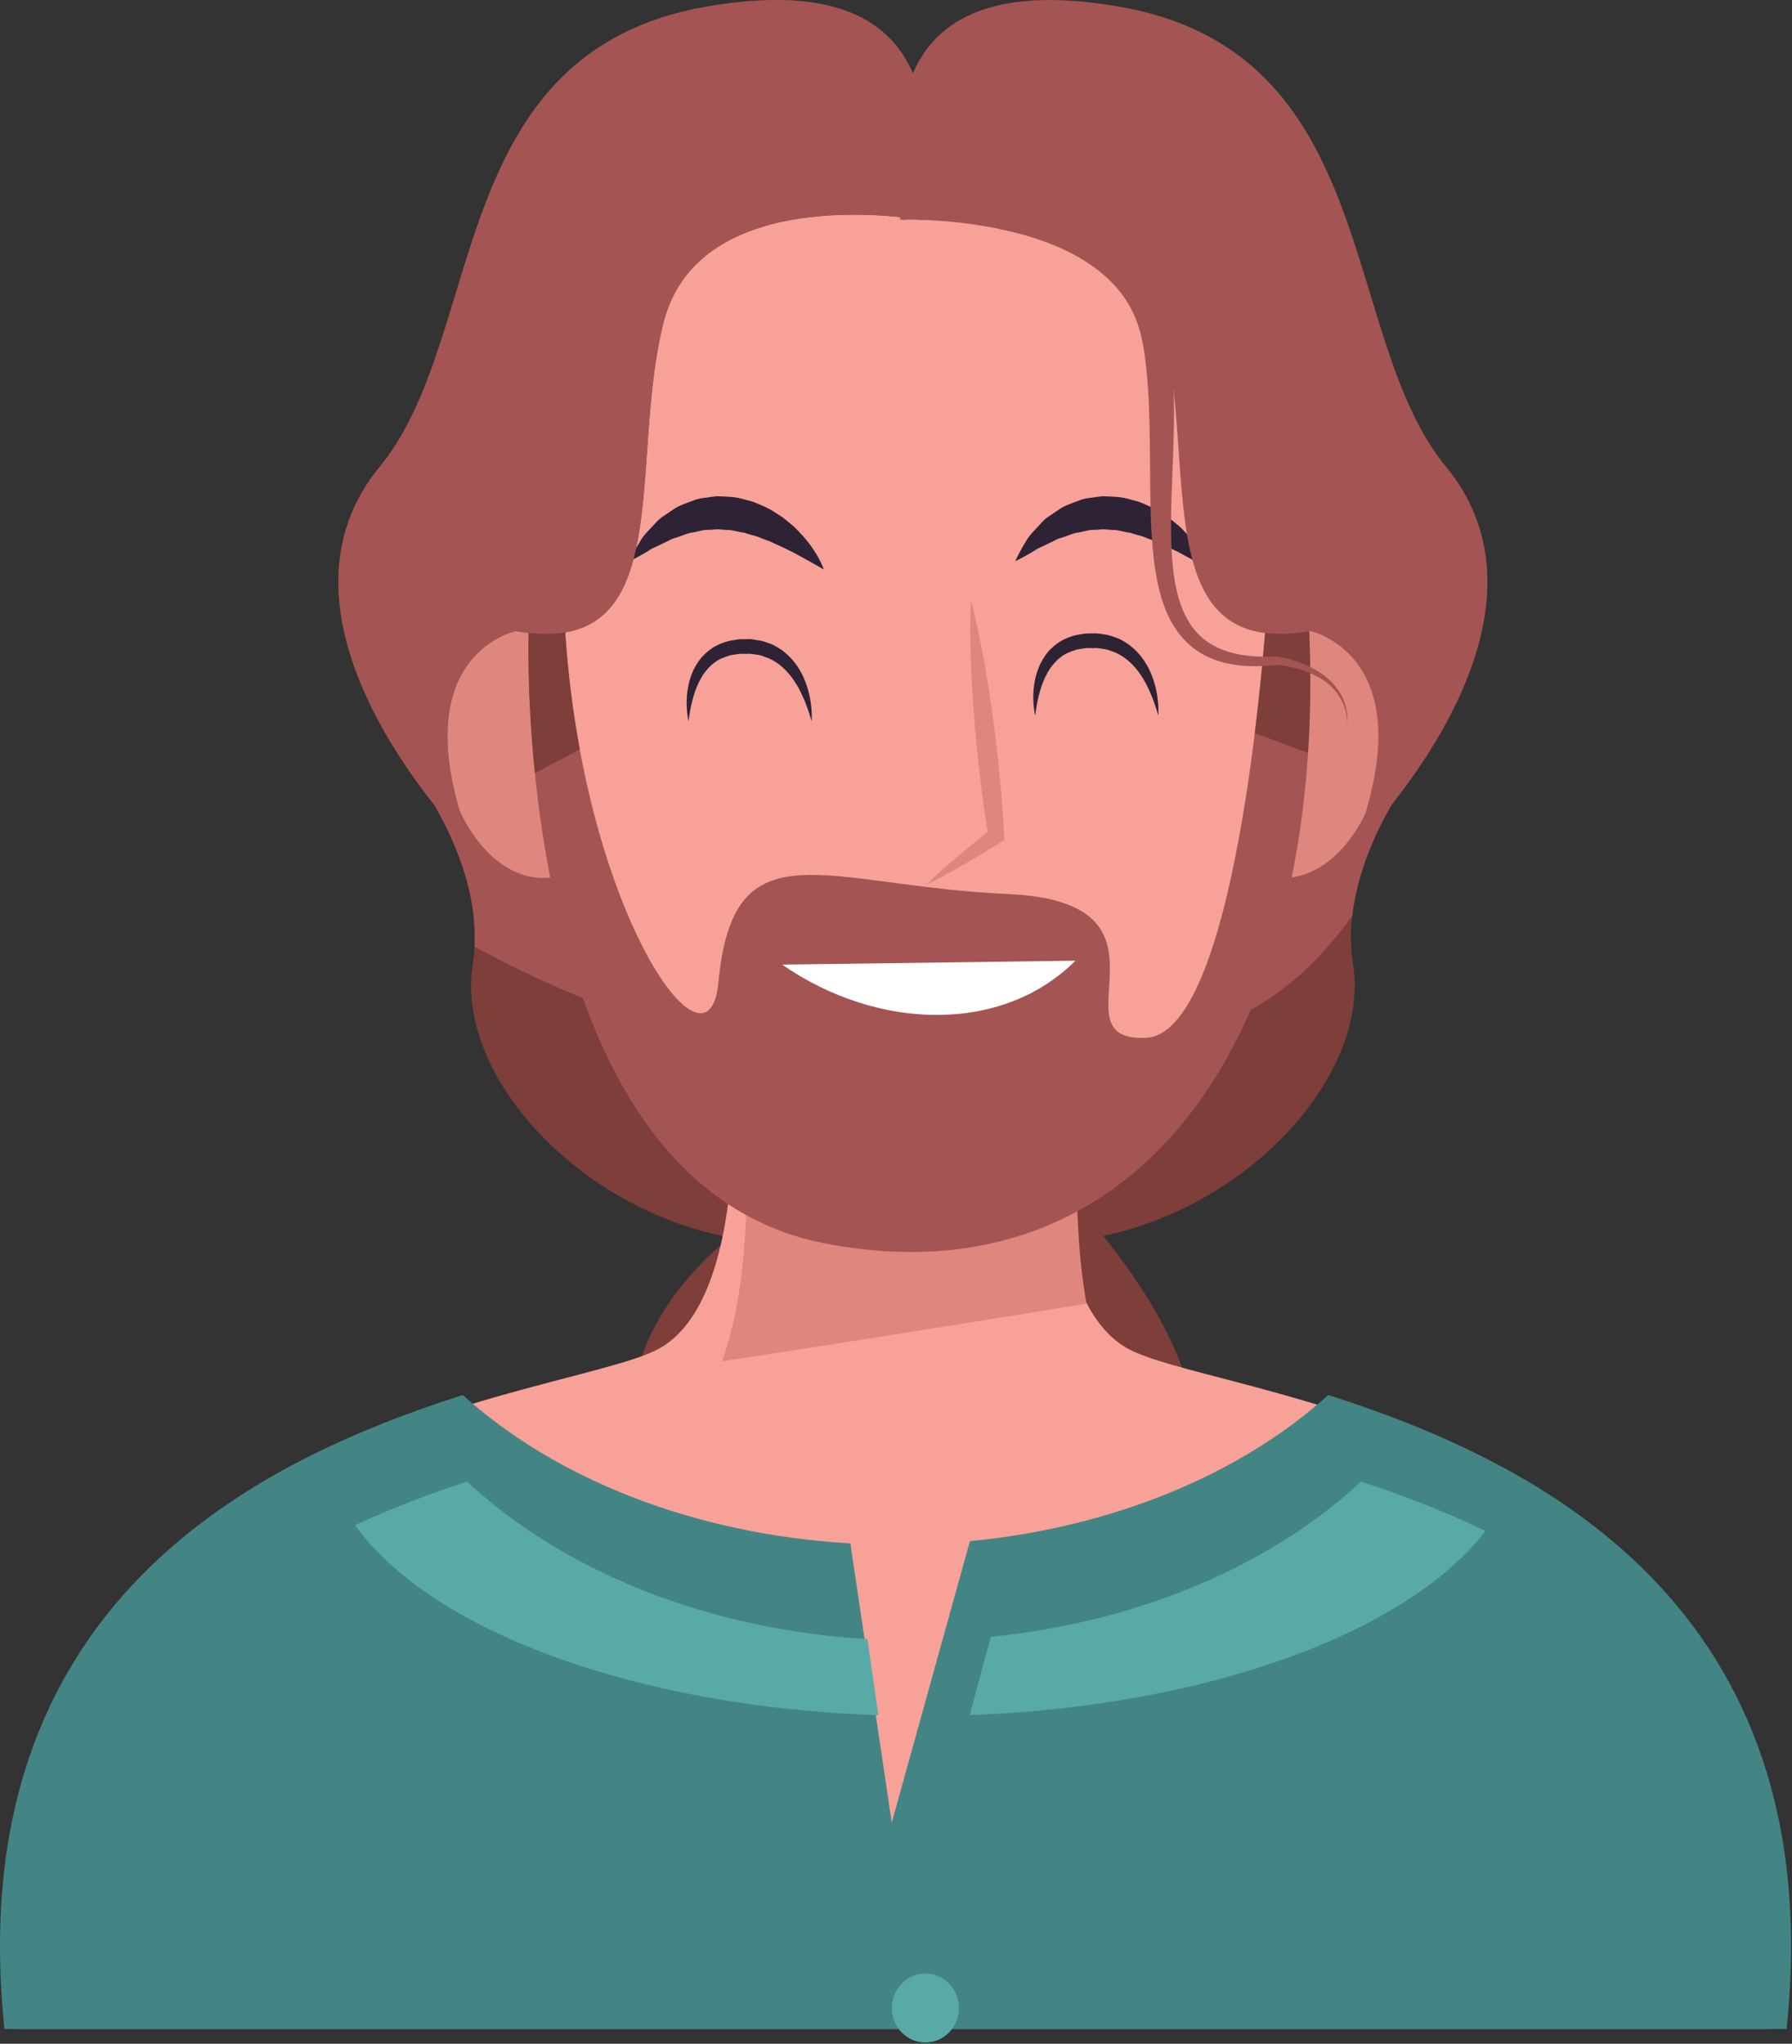 <?xml version="1.0" encoding="UTF-8" standalone="no"?>
<!DOCTYPE svg PUBLIC "-//W3C//DTD SVG 1.1//EN" "http://www.w3.org/Graphics/SVG/1.1/DTD/svg11.dtd">
<svg width="100%" height="100%" viewBox="0 0 858 978" version="1.1" xmlns="http://www.w3.org/2000/svg" xmlns:xlink="http://www.w3.org/1999/xlink" xml:space="preserve" xmlns:serif="http://www.serif.com/" style="fill-rule:evenodd;clip-rule:evenodd;stroke-linejoin:round;stroke-miterlimit:2;">
    <rect x="0" y="0" width="858" height="978" fill="#333333" stroke="none"/>
    <g transform="matrix(1.333,0,0,1.333,0.004,-56.645)">
        <g transform="matrix(4.167,0,0,4.167,0,0)">
            <g transform="matrix(1.033,0,0,1.062,-0.955,-0.628)">
                <path d="M63.038,109.718C63.038,109.718 47.705,119.385 56.038,134.052C64.372,148.718 122.039,144.718 92.372,109.718C67.865,80.807 63.038,109.718 63.038,109.718Z" style="fill:rgb(126,62,58);fill-rule:nonzero;"/>
            </g>
        </g>
        <g transform="matrix(4.167,0,0,4.167,0,0)">
            <g transform="matrix(1.033,0,0,1.062,-0.955,-0.628)">
                <path d="M119.158,72.385C119.158,72.385 112.491,80.385 113.825,88.385C115.743,99.898 98.157,115.051 80.157,110.051C62.157,105.051 81.491,71.385 81.491,71.385L119.158,72.385Z" style="fill:rgb(126,62,58);fill-rule:nonzero;"/>
            </g>
        </g>
        <g transform="matrix(4.167,0,0,4.167,0,0)">
            <g transform="matrix(1.033,0,0,1.062,-0.955,-0.628)">
                <path d="M35.038,72.385C35.038,72.385 41.705,80.385 40.372,88.385C38.453,99.898 56.038,115.051 74.038,110.051C92.038,105.051 72.705,71.385 72.705,71.385L35.038,72.385Z" style="fill:rgb(126,62,58);fill-rule:nonzero;"/>
            </g>
        </g>
        <g transform="matrix(4.167,0,0,4.167,0,0)">
            <g transform="matrix(1.033,0,0,1.062,-0.955,-0.628)">
                <path d="M80.786,97.566C89.075,97.677 97.337,96.204 104.786,92.387C108.727,90.367 111.43,87.596 113.766,84.477C114.519,77.973 119.158,72.385 119.158,72.385L81.491,71.385C81.491,71.385 73.294,85.668 72.55,97.01C75.308,97.332 78.062,97.529 80.786,97.566Z" style="fill:rgb(164,85,83);fill-rule:nonzero;"/>
            </g>
        </g>
        <g transform="matrix(4.167,0,0,4.167,0,0)">
            <g transform="matrix(1.033,0,0,1.062,-0.955,-0.628)">
                <path d="M40.521,86.989C52.807,93.515 67.15,97.383 80.786,97.566C81.082,97.57 81.378,97.556 81.675,97.556C81.167,86.132 72.705,71.385 72.705,71.385L35.038,72.385C35.038,72.385 40.945,79.481 40.521,86.989Z" style="fill:rgb(164,85,83);fill-rule:nonzero;"/>
            </g>
        </g>
        <g transform="matrix(4.167,0,0,4.167,0,0)">
            <path d="M97.243,126.397C88.761,121.771 91.074,99.407 91.074,99.407L78.371,100.225L78.371,99.41L77.012,99.817L75.652,99.41L75.652,100.225L62.949,99.407C62.949,99.407 65.262,121.771 56.78,126.397C48.298,131.024 -3.823,133.337 1.574,185L152.45,185C157.847,133.337 105.725,131.024 97.243,126.397Z" style="fill:rgb(247,161,153);fill-rule:nonzero;"/>
        </g>
        <g transform="matrix(4.167,0,0,4.167,0,0)">
            <g transform="matrix(1.033,0,0,1.062,-0.955,-0.628)">
                <path d="M61.168,120.628C71.315,119.116 81.455,117.555 91.588,115.947C90.162,108.236 91.074,99.407 91.074,99.407L78.371,100.225L78.371,99.41L77.011,99.817L75.652,99.41L75.652,100.225L62.949,99.407C62.949,99.407 64.288,112.401 61.168,120.628Z" style="fill:rgb(223,135,126);fill-rule:nonzero;"/>
            </g>
        </g>
        <g transform="matrix(4.167,0,0,4.167,0,0)">
            <path d="M114.494,130.376C107.07,137.104 96.112,141.766 83.603,142.97L76.866,167.226L73.301,143.162C59.747,142.378 47.809,137.552 39.889,130.376C22.275,136.02 -3.454,148.256 0.384,185L153.999,185C157.838,148.256 132.108,136.02 114.494,130.376Z" style="fill:rgb(67,133,132);fill-rule:nonzero;"/>
        </g>
        <g transform="matrix(4.167,0,0,4.167,0,0)">
            <g transform="matrix(1.033,0,0,1.062,-0.955,-0.628)">
                <path d="M74.215,149.332L73.301,143.162C59.747,142.378 47.809,137.552 39.889,130.376C36.896,131.335 33.727,132.492 30.546,133.919C36.793,142.409 53.795,148.658 74.215,149.332Z" style="fill:rgb(88,170,166);fill-rule:nonzero;"/>
            </g>
        </g>
        <g transform="matrix(4.167,0,0,4.167,0,0)">
            <g transform="matrix(1.033,0,0,1.062,-0.955,-0.628)">
                <path d="M124.874,134.388C121.347,132.737 117.812,131.439 114.494,130.376C107.07,137.104 96.112,141.766 83.603,142.97L81.839,149.322C101.756,148.613 118.386,142.6 124.874,134.388Z" style="fill:rgb(88,170,166);fill-rule:nonzero;"/>
            </g>
        </g>
        <g transform="matrix(4.167,0,0,4.167,0,0)">
            <g transform="matrix(1.033,0,0,1.062,-0.955,-0.628)">
                <path d="M75.338,173.084C75.338,174.631 76.592,175.885 78.139,175.885C79.686,175.885 80.94,174.631 80.94,173.084C80.94,171.537 79.686,170.283 78.139,170.283C76.592,170.283 75.338,171.537 75.338,173.084Z" style="fill:rgb(88,170,166);fill-rule:nonzero;"/>
            </g>
        </g>
        <g transform="matrix(4.167,0,0,4.167,0,0)">
            <g transform="matrix(1.033,0,0,1.062,-0.955,-0.628)">
                <path d="M52.175,66.671C49.676,58.917 43.758,60.712 43.204,60.9C42.623,60.967 36.506,61.876 37.562,69.953C38.625,78.079 43.34,82.482 47.761,81.189C52.31,80.467 54.689,74.47 52.175,66.671Z" style="fill:rgb(223,135,126);fill-rule:nonzero;"/>
            </g>
        </g>
        <g transform="matrix(4.167,0,0,4.167,0,0)">
            <g transform="matrix(1.033,0,0,1.062,-0.955,-0.628)">
                <path d="M102.077,66.671C104.576,58.917 110.494,60.712 111.048,60.9C111.629,60.967 117.746,61.876 116.689,69.953C115.626,78.079 110.912,82.482 106.491,81.189C101.941,80.467 99.563,74.47 102.077,66.671Z" style="fill:rgb(223,135,126);fill-rule:nonzero;"/>
            </g>
        </g>
        <g transform="matrix(4.167,0,0,4.167,0,0)">
            <g transform="matrix(1.033,0,0,1.062,-0.955,-0.628)">
                <path d="M46.112,54.925C49.209,20.935 75.049,22.839 77.487,23.095C79.924,22.839 105.765,20.935 108.862,54.925C111.977,89.118 96.747,111.449 77.487,110.221C58.226,111.449 42.996,89.118 46.112,54.925Z" style="fill:rgb(247,161,153);fill-rule:nonzero;"/>
            </g>
        </g>
        <g transform="matrix(4.167,0,0,4.167,0,0)">
            <g transform="matrix(1.033,0,0,1.062,-0.955,-0.628)">
                <path d="M45.038,61.385C45.038,61.385 43.372,106.051 69.705,111.051C96.038,116.051 112.372,94.052 110.039,59.052L106.705,58.719C106.705,58.719 104.539,94.052 96.538,94.385C88.538,94.719 100.372,83.385 85.038,82.719C69.705,82.052 62.116,76.941 60.872,89.885C60.038,98.552 49.372,83.719 48.038,60.719C46.705,37.719 45.038,61.385 45.038,61.385Z" style="fill:rgb(164,85,83);fill-rule:nonzero;"/>
            </g>
        </g>
        <g transform="matrix(4.167,0,0,4.167,0,0)">
            <g transform="matrix(1.033,0,0,1.062,-0.955,-0.628)">
                <path d="M49.302,70.983C48.697,67.807 48.25,64.367 48.038,60.719C46.705,37.719 45.038,61.385 45.038,61.385C45.038,61.385 44.858,66.234 45.557,72.913C46.809,72.278 48.055,71.63 49.302,70.983Z" style="fill:rgb(126,62,58);fill-rule:nonzero;"/>
            </g>
        </g>
        <g transform="matrix(4.167,0,0,4.167,0,0)">
            <g transform="matrix(1.033,0,0,1.062,-0.955,-0.628)">
                <path d="M110.069,71.279C110.326,67.414 110.324,63.332 110.039,59.052L106.705,58.719C106.705,58.719 106.407,63.558 105.629,69.668C107.112,70.196 108.593,70.732 110.069,71.279Z" style="fill:rgb(126,62,58);fill-rule:nonzero;"/>
            </g>
        </g>
        <g transform="matrix(4.167,0,0,4.167,0,0)">
            <g transform="matrix(1.033,0,0,1.062,-0.955,-0.628)">
                <path d="M81.942,58.911C82.372,60.471 82.704,62.042 83.003,63.616C83.299,65.191 83.548,66.771 83.772,68.354C83.89,69.144 83.972,69.939 84.074,70.731C84.179,71.524 84.258,72.319 84.333,73.114C84.501,74.703 84.618,76.297 84.712,77.895L84.737,78.325L84.427,78.516C83.409,79.143 82.377,79.749 81.335,80.341C80.283,80.919 79.236,81.503 78.142,82.02C79.018,81.185 79.94,80.419 80.859,79.647C81.787,78.888 82.724,78.143 83.676,77.42L83.391,78.041C83.134,76.462 82.899,74.88 82.715,73.293C82.615,72.5 82.518,71.707 82.447,70.911C82.373,70.116 82.28,69.322 82.222,68.525C82.094,66.932 81.992,65.336 81.937,63.734C81.884,62.132 81.864,60.527 81.942,58.911Z" style="fill:rgb(223,135,126);fill-rule:nonzero;"/>
            </g>
        </g>
        <g transform="matrix(4.167,0,0,4.167,0,0)">
            <g transform="matrix(1.033,0,0,1.062,-0.955,-0.628)">
                <path d="M101.856,56.391C101.856,56.391 101.587,56.242 101.116,55.981C100.887,55.856 100.609,55.704 100.291,55.53C99.978,55.365 99.626,55.178 99.242,54.975C98.845,54.805 98.448,54.577 98.004,54.403C97.789,54.307 97.568,54.208 97.342,54.108C97.114,54.025 96.881,53.94 96.644,53.854C96.184,53.65 95.683,53.575 95.205,53.406C94.709,53.355 94.223,53.166 93.728,53.185L92.991,53.125C92.748,53.154 92.505,53.162 92.263,53.176C91.771,53.155 91.314,53.338 90.839,53.397C90.365,53.472 89.941,53.701 89.495,53.818L89.167,53.92L88.868,54.072C88.664,54.167 88.468,54.259 88.279,54.347C87.904,54.533 87.518,54.668 87.229,54.869C86.931,55.056 86.647,55.203 86.415,55.331C85.948,55.584 85.649,55.716 85.649,55.716C85.649,55.716 85.767,55.432 86.03,54.956C86.164,54.719 86.323,54.424 86.534,54.104C86.721,53.759 87.016,53.445 87.35,53.105C87.696,52.779 88.008,52.33 88.498,52.046C88.976,51.753 89.45,51.357 90.043,51.137C90.337,51.018 90.643,50.912 90.953,50.803C91.259,50.672 91.588,50.616 91.925,50.578C92.26,50.531 92.599,50.479 92.941,50.448C93.281,50.452 93.623,50.476 93.966,50.496C94.66,50.51 95.3,50.739 95.944,50.896C96.252,51.007 96.548,51.141 96.84,51.269C97.137,51.388 97.417,51.527 97.671,51.697C97.931,51.857 98.189,52.007 98.43,52.17C98.657,52.349 98.879,52.525 99.094,52.695C99.532,53.025 99.863,53.43 100.195,53.76C100.817,54.47 101.246,55.122 101.499,55.609C101.762,56.089 101.856,56.391 101.856,56.391Z" style="fill:rgb(45,35,52);fill-rule:nonzero;"/>
            </g>
        </g>
        <g transform="matrix(4.167,0,0,4.167,0,0)">
            <g transform="matrix(1.033,0,0,1.062,-0.955,-0.628)">
                <path d="M69.667,56.391C69.667,56.391 69.398,56.242 68.926,55.981C68.698,55.856 68.42,55.704 68.102,55.53C67.789,55.365 67.437,55.178 67.053,54.975C66.656,54.805 66.259,54.577 65.815,54.403C65.6,54.307 65.379,54.208 65.153,54.108C64.925,54.025 64.692,53.94 64.455,53.854C63.995,53.65 63.494,53.575 63.016,53.406C62.52,53.355 62.034,53.166 61.539,53.185L60.802,53.125C60.559,53.154 60.317,53.162 60.074,53.176C59.582,53.155 59.125,53.338 58.65,53.397C58.176,53.472 57.752,53.701 57.306,53.818L56.978,53.92L56.679,54.072C56.475,54.167 56.279,54.259 56.09,54.347C55.715,54.533 55.33,54.668 55.04,54.869C54.742,55.056 54.458,55.203 54.226,55.331C53.759,55.584 53.46,55.716 53.46,55.716C53.46,55.716 53.578,55.432 53.842,54.956C53.975,54.719 54.135,54.424 54.345,54.104C54.532,53.759 54.827,53.445 55.161,53.105C55.508,52.779 55.819,52.33 56.31,52.046C56.787,51.753 57.261,51.357 57.854,51.137C58.148,51.018 58.454,50.912 58.764,50.803C59.07,50.672 59.399,50.616 59.736,50.578C60.071,50.531 60.41,50.479 60.752,50.448C61.092,50.452 61.434,50.476 61.777,50.496C62.471,50.51 63.112,50.739 63.755,50.896C64.063,51.007 64.359,51.141 64.651,51.269C64.948,51.388 65.228,51.527 65.482,51.697C65.742,51.857 66,52.007 66.242,52.17C66.468,52.349 66.69,52.525 66.905,52.695C67.343,53.025 67.674,53.43 68.005,53.76C68.627,54.47 69.056,55.122 69.309,55.609C69.573,56.089 69.667,56.391 69.667,56.391Z" style="fill:rgb(45,35,52);fill-rule:nonzero;"/>
            </g>
        </g>
        <g transform="matrix(4.167,0,0,4.167,0,0)">
            <g transform="matrix(1.033,0,0,1.062,-0.955,-0.628)">
                <path d="M68.646,68.708C68.646,68.708 68.576,68.432 68.418,67.97C68.261,67.509 68.017,66.858 67.637,66.146C67.251,65.441 66.711,64.672 65.96,64.113C65.59,63.83 65.165,63.605 64.704,63.464C64.476,63.384 64.245,63.31 63.994,63.293C63.749,63.26 63.506,63.209 63.249,63.234C63.011,63.244 62.707,63.213 62.522,63.248C62.263,63.297 61.937,63.31 61.736,63.389C61.33,63.522 60.867,63.676 60.518,63.967C60.144,64.223 59.856,64.574 59.595,64.922C59.362,65.291 59.161,65.668 59.015,66.04C58.724,66.786 58.578,67.466 58.492,67.944C58.406,68.424 58.382,68.708 58.382,68.708C58.382,68.708 58.305,68.434 58.254,67.936C58.208,67.44 58.179,66.713 58.357,65.846C58.443,65.412 58.591,64.945 58.825,64.474C59.078,64.017 59.385,63.522 59.856,63.149C60.299,62.747 60.849,62.452 61.49,62.262C61.807,62.154 62.047,62.15 62.332,62.089C62.696,62.025 62.957,62.057 63.277,62.04C63.581,62.023 63.889,62.087 64.194,62.137C64.502,62.171 64.798,62.268 65.088,62.378C65.388,62.461 65.655,62.616 65.913,62.776C66.185,62.914 66.404,63.119 66.629,63.304C67.504,64.082 67.992,65.051 68.264,65.877C68.543,66.709 68.622,67.429 68.651,67.926C68.676,68.426 68.646,68.708 68.646,68.708Z" style="fill:rgb(45,35,52);fill-rule:nonzero;"/>
            </g>
        </g>
        <g transform="matrix(4.167,0,0,4.167,0,0)">
            <g transform="matrix(1.033,0,0,1.062,-0.955,-0.628)">
                <path d="M97.572,68.242C97.572,68.242 97.502,67.966 97.344,67.503C97.187,67.042 96.943,66.392 96.562,65.68C96.177,64.974 95.637,64.206 94.886,63.646C94.515,63.363 94.09,63.138 93.63,62.998C93.402,62.918 93.171,62.843 92.92,62.827C92.674,62.794 92.432,62.742 92.175,62.768C91.937,62.777 91.633,62.746 91.448,62.781C91.189,62.831 90.863,62.843 90.662,62.923C90.256,63.055 89.793,63.21 89.444,63.5C89.07,63.757 88.782,64.108 88.521,64.456C88.287,64.825 88.087,65.201 87.941,65.574C87.65,66.319 87.504,66.999 87.418,67.478C87.332,67.958 87.308,68.242 87.308,68.242C87.308,68.242 87.231,67.967 87.18,67.469C87.134,66.973 87.104,66.247 87.283,65.379C87.368,64.945 87.517,64.479 87.75,64.007C88.004,63.551 88.311,63.055 88.782,62.683C89.225,62.281 89.775,61.985 90.416,61.795C90.733,61.687 90.973,61.684 91.258,61.622C91.622,61.558 91.883,61.59 92.202,61.574C92.507,61.556 92.815,61.62 93.12,61.671C93.428,61.704 93.724,61.802 94.014,61.911C94.314,61.994 94.581,62.15 94.839,62.309C95.111,62.448 95.33,62.652 95.555,62.837C96.43,63.615 96.918,64.585 97.19,65.41C97.468,66.243 97.547,66.962 97.576,67.46C97.602,67.959 97.572,68.242 97.572,68.242Z" style="fill:rgb(45,35,52);fill-rule:nonzero;"/>
            </g>
        </g>
        <g transform="matrix(4.167,0,0,4.167,0,0)">
            <g transform="matrix(1.033,0,0,1.062,-0.955,-0.628)">
                <path d="M90.661,88.126C84.508,94.106 74.088,93.774 66.195,88.445" style="fill:white;fill-rule:nonzero;"/>
            </g>
        </g>
        <g transform="matrix(4.167,0,0,4.167,0,0)">
            <g transform="matrix(1.033,0,0,1.062,-0.955,-0.628)">
                <path d="M77.948,28.052C77.948,28.052 59.281,24.719 56.281,36.385C53.281,48.052 57.615,63.719 43.948,61.385C43.948,61.385 34.038,63.385 40.372,79.052C40.372,79.052 21.615,61.052 32.615,48.052C41.589,37.447 37.948,14.385 59.948,10.719C81.948,7.052 77.948,23.719 77.948,28.052Z" style="fill:rgb(126,62,58);fill-rule:nonzero;"/>
            </g>
        </g>
        <g transform="matrix(4.167,0,0,4.167,0,0)">
            <g transform="matrix(1.033,0,0,1.062,-0.955,-0.628)">
                <path d="M77.948,28.052C77.948,28.052 59.281,24.719 56.281,36.385C53.281,48.052 57.615,63.719 43.948,61.385C43.948,61.385 34.038,63.385 40.372,79.052C40.372,79.052 21.615,61.052 32.615,48.052C41.589,37.447 37.948,14.385 59.948,10.719C81.948,7.052 77.948,23.719 77.948,28.052Z" style="fill:rgb(164,85,83);fill-rule:nonzero;"/>
            </g>
        </g>
        <g transform="matrix(4.167,0,0,4.167,0,0)">
            <g transform="matrix(1.033,0,0,1.062,-0.955,-0.628)">
                <path d="M76.248,28.052C76.248,28.052 94.914,24.719 97.914,36.385C100.915,48.052 96.581,63.719 110.248,61.385C110.248,61.385 120.158,63.385 113.825,79.052C113.825,79.052 132.581,61.052 121.581,48.052C112.608,37.447 116.248,14.385 94.248,10.719C72.248,7.052 76.248,23.719 76.248,28.052Z" style="fill:rgb(164,85,83);fill-rule:nonzero;"/>
            </g>
        </g>
        <g transform="matrix(4.167,0,0,4.167,0,0)">
            <g transform="matrix(1.033,0,0,1.062,-0.955,-0.628)">
                <path d="M75.942,25.298C77.251,25.268 78.483,25.323 79.744,25.417C80.998,25.513 82.249,25.667 83.495,25.878C85.984,26.299 88.459,26.996 90.808,28.112C93.131,29.229 95.402,30.841 96.868,33.176C97.598,34.33 98.105,35.622 98.376,36.941C98.653,38.262 98.733,39.473 98.814,40.736C98.947,43.235 98.876,45.701 98.77,48.138C98.677,50.573 98.554,52.993 98.718,55.358C98.803,56.536 98.965,57.703 99.302,58.794C99.636,59.883 100.153,60.897 100.947,61.665C101.732,62.438 102.783,62.934 103.912,63.193C105.043,63.459 106.243,63.502 107.437,63.449L107.481,63.448L107.495,63.45C108.259,63.562 108.963,63.766 109.661,64.038C110.351,64.314 111.016,64.668 111.6,65.133C112.18,65.599 112.679,66.182 112.981,66.859C113.296,67.531 113.394,68.278 113.361,68.998C113.337,68.276 113.18,67.555 112.828,66.936C112.488,66.312 111.975,65.804 111.396,65.409C110.813,65.015 110.161,64.731 109.49,64.523C108.821,64.318 108.109,64.181 107.435,64.129L107.492,64.129C106.26,64.26 104.998,64.299 103.734,64.086C102.479,63.88 101.2,63.39 100.182,62.507C99.159,61.631 98.45,60.445 98.019,59.228C97.577,58.006 97.347,56.749 97.195,55.505C96.903,53.011 96.915,50.545 96.889,48.107C96.863,45.671 96.866,43.256 96.655,40.889C96.545,39.725 96.409,38.498 96.144,37.441C95.888,36.382 95.457,35.385 94.853,34.496C93.64,32.715 91.778,31.39 89.713,30.45C87.64,29.501 85.358,28.928 83.046,28.538C81.888,28.345 80.715,28.204 79.538,28.119C78.369,28.033 77.163,27.987 76.034,28.017L75.942,25.298Z" style="fill:rgb(164,85,83);fill-rule:nonzero;"/>
            </g>
        </g>
    </g>
</svg>
